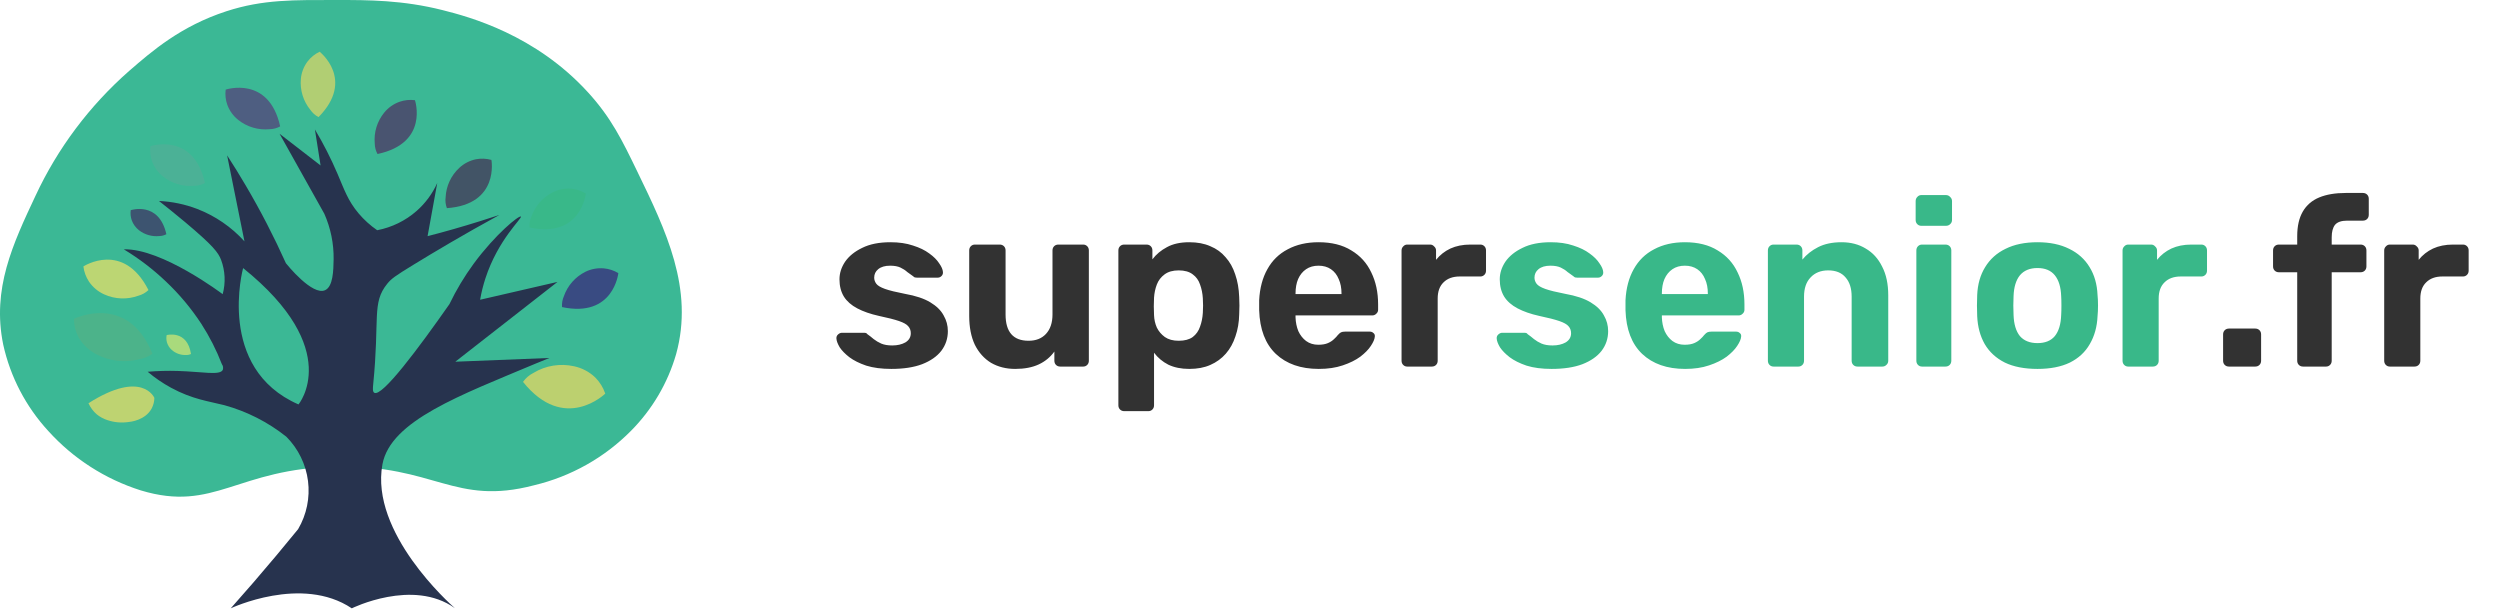 <svg width="341" height="83" viewBox="0 0 341 83" fill="none" xmlns="http://www.w3.org/2000/svg">
<path d="M121.576 50.32C120.253 50.32 119.112 50.171 118.152 49.872C117.213 49.552 116.445 49.168 115.848 48.72C115.272 48.272 114.835 47.824 114.536 47.376C114.259 46.907 114.109 46.512 114.088 46.192C114.067 45.957 114.141 45.765 114.312 45.616C114.483 45.467 114.653 45.392 114.824 45.392H117.928C117.992 45.392 118.056 45.403 118.12 45.424C118.184 45.445 118.248 45.499 118.312 45.584C118.589 45.776 118.877 46 119.176 46.256C119.475 46.491 119.816 46.693 120.2 46.864C120.605 47.035 121.107 47.12 121.704 47.12C122.408 47.12 123.005 46.981 123.496 46.704C123.987 46.405 124.232 45.989 124.232 45.456C124.232 45.072 124.115 44.752 123.88 44.496C123.667 44.24 123.251 44.005 122.632 43.792C122.013 43.579 121.096 43.344 119.88 43.088C118.728 42.832 117.747 42.491 116.936 42.064C116.125 41.637 115.517 41.104 115.112 40.464C114.707 39.803 114.504 39.013 114.504 38.096C114.504 37.264 114.76 36.464 115.272 35.696C115.805 34.928 116.584 34.299 117.608 33.808C118.632 33.296 119.912 33.04 121.448 33.04C122.621 33.04 123.645 33.189 124.52 33.488C125.416 33.765 126.163 34.128 126.76 34.576C127.357 35.003 127.805 35.451 128.104 35.92C128.424 36.368 128.595 36.763 128.616 37.104C128.637 37.317 128.573 37.499 128.424 37.648C128.275 37.797 128.104 37.872 127.912 37.872H125.064C124.957 37.872 124.861 37.861 124.776 37.84C124.691 37.797 124.616 37.744 124.552 37.68C124.296 37.509 124.029 37.317 123.752 37.104C123.496 36.869 123.187 36.667 122.824 36.496C122.461 36.325 121.992 36.24 121.416 36.24C120.712 36.24 120.168 36.4 119.784 36.72C119.421 37.019 119.24 37.403 119.24 37.872C119.24 38.171 119.336 38.448 119.528 38.704C119.72 38.96 120.115 39.195 120.712 39.408C121.309 39.621 122.216 39.845 123.432 40.08C124.883 40.336 126.035 40.72 126.888 41.232C127.741 41.744 128.349 42.341 128.712 43.024C129.096 43.685 129.288 44.4 129.288 45.168C129.288 46.171 128.989 47.067 128.392 47.856C127.795 48.624 126.92 49.232 125.768 49.68C124.637 50.107 123.24 50.32 121.576 50.32ZM138.472 50.32C137.234 50.32 136.136 50.043 135.176 49.488C134.237 48.912 133.501 48.091 132.968 47.024C132.456 45.936 132.2 44.624 132.2 43.088V34.16C132.2 33.925 132.274 33.733 132.424 33.584C132.573 33.435 132.754 33.36 132.968 33.36H136.36C136.594 33.36 136.786 33.435 136.936 33.584C137.085 33.733 137.16 33.925 137.16 34.16V42.896C137.16 45.285 138.205 46.48 140.296 46.48C141.298 46.48 142.088 46.171 142.664 45.552C143.261 44.912 143.56 44.027 143.56 42.896V34.16C143.56 33.925 143.634 33.733 143.784 33.584C143.933 33.435 144.125 33.36 144.36 33.36H147.752C147.965 33.36 148.146 33.435 148.296 33.584C148.445 33.733 148.52 33.925 148.52 34.16V49.2C148.52 49.435 148.445 49.627 148.296 49.776C148.146 49.925 147.965 50 147.752 50H144.616C144.381 50 144.189 49.925 144.04 49.776C143.89 49.627 143.816 49.435 143.816 49.2V47.952C143.261 48.72 142.546 49.307 141.672 49.712C140.797 50.117 139.73 50.32 138.472 50.32ZM153.347 56.08C153.113 56.08 152.921 56.005 152.771 55.856C152.622 55.707 152.547 55.515 152.547 55.28V34.16C152.547 33.925 152.622 33.733 152.771 33.584C152.921 33.435 153.113 33.36 153.347 33.36H156.387C156.622 33.36 156.814 33.435 156.963 33.584C157.113 33.733 157.187 33.925 157.187 34.16V35.376C157.699 34.693 158.361 34.139 159.171 33.712C159.982 33.264 160.995 33.04 162.211 33.04C163.321 33.04 164.281 33.221 165.091 33.584C165.923 33.925 166.617 34.427 167.171 35.088C167.747 35.728 168.185 36.507 168.483 37.424C168.803 38.341 168.985 39.376 169.027 40.528C169.049 40.933 169.059 41.317 169.059 41.68C169.059 42.043 169.049 42.437 169.027 42.864C169.006 43.952 168.835 44.955 168.515 45.872C168.217 46.789 167.779 47.579 167.203 48.24C166.627 48.901 165.923 49.413 165.091 49.776C164.281 50.139 163.321 50.32 162.211 50.32C161.123 50.32 160.174 50.128 159.363 49.744C158.574 49.339 157.923 48.795 157.411 48.112V55.28C157.411 55.515 157.337 55.707 157.187 55.856C157.038 56.005 156.857 56.08 156.643 56.08H153.347ZM160.771 46.48C161.582 46.48 162.222 46.309 162.691 45.968C163.161 45.605 163.491 45.136 163.683 44.56C163.897 43.984 164.025 43.355 164.067 42.672C164.11 42.011 164.11 41.349 164.067 40.688C164.025 40.005 163.897 39.376 163.683 38.8C163.491 38.224 163.161 37.765 162.691 37.424C162.222 37.061 161.582 36.88 160.771 36.88C159.982 36.88 159.342 37.061 158.851 37.424C158.361 37.787 158.009 38.245 157.795 38.8C157.582 39.355 157.454 39.952 157.411 40.592C157.39 40.976 157.379 41.371 157.379 41.776C157.379 42.181 157.39 42.587 157.411 42.992C157.433 43.589 157.561 44.155 157.795 44.688C158.051 45.2 158.414 45.627 158.883 45.968C159.374 46.309 160.003 46.48 160.771 46.48ZM179.878 50.32C177.424 50.32 175.472 49.637 174.022 48.272C172.592 46.907 171.835 44.923 171.75 42.32C171.75 42.149 171.75 41.925 171.75 41.648C171.75 41.349 171.75 41.115 171.75 40.944C171.835 39.301 172.208 37.893 172.87 36.72C173.531 35.525 174.459 34.619 175.654 34C176.848 33.36 178.246 33.04 179.845 33.04C181.638 33.04 183.131 33.413 184.326 34.16C185.542 34.885 186.448 35.888 187.046 37.168C187.664 38.427 187.974 39.877 187.974 41.52V42.256C187.974 42.469 187.888 42.651 187.718 42.8C187.568 42.949 187.387 43.024 187.174 43.024H176.71C176.71 43.045 176.71 43.088 176.71 43.152C176.71 43.195 176.71 43.237 176.71 43.28C176.731 43.963 176.859 44.592 177.094 45.168C177.35 45.723 177.702 46.171 178.15 46.512C178.619 46.853 179.174 47.024 179.814 47.024C180.347 47.024 180.784 46.949 181.126 46.8C181.467 46.651 181.744 46.469 181.958 46.256C182.192 46.043 182.363 45.861 182.47 45.712C182.662 45.499 182.811 45.371 182.918 45.328C183.046 45.264 183.238 45.232 183.494 45.232H186.822C187.035 45.232 187.206 45.296 187.333 45.424C187.483 45.531 187.547 45.691 187.526 45.904C187.504 46.245 187.323 46.672 186.982 47.184C186.662 47.675 186.182 48.165 185.542 48.656C184.902 49.125 184.102 49.52 183.142 49.84C182.203 50.16 181.115 50.32 179.878 50.32ZM176.71 40.112H182.982V40.048C182.982 39.28 182.854 38.619 182.598 38.064C182.363 37.488 182.011 37.04 181.542 36.72C181.072 36.4 180.507 36.24 179.845 36.24C179.184 36.24 178.619 36.4 178.15 36.72C177.68 37.04 177.318 37.488 177.062 38.064C176.827 38.619 176.71 39.28 176.71 40.048V40.112ZM191.94 50C191.727 50 191.546 49.925 191.396 49.776C191.247 49.627 191.172 49.435 191.172 49.2V34.16C191.172 33.947 191.247 33.765 191.396 33.616C191.546 33.445 191.727 33.36 191.94 33.36H195.076C195.29 33.36 195.471 33.445 195.62 33.616C195.791 33.765 195.876 33.947 195.876 34.16V35.44C196.41 34.779 197.06 34.267 197.828 33.904C198.618 33.541 199.524 33.36 200.548 33.36H201.924C202.138 33.36 202.319 33.435 202.468 33.584C202.618 33.733 202.692 33.925 202.692 34.16V36.912C202.692 37.147 202.618 37.339 202.468 37.488C202.319 37.637 202.138 37.712 201.924 37.712H199.108C198.17 37.712 197.434 37.979 196.9 38.512C196.367 39.024 196.1 39.76 196.1 40.72V49.2C196.1 49.435 196.026 49.627 195.876 49.776C195.727 49.925 195.535 50 195.3 50H191.94ZM304.03 50C303.796 50 303.604 49.925 303.454 49.776C303.305 49.627 303.23 49.435 303.23 49.2V45.616C303.23 45.381 303.305 45.189 303.454 45.04C303.604 44.891 303.796 44.816 304.03 44.816H307.614C307.849 44.816 308.041 44.891 308.19 45.04C308.34 45.189 308.414 45.381 308.414 45.616V49.2C308.414 49.435 308.34 49.627 308.19 49.776C308.041 49.925 307.849 50 307.614 50H304.03ZM314.14 50C313.905 50 313.713 49.925 313.564 49.776C313.415 49.627 313.34 49.435 313.34 49.2V37.136H310.844C310.609 37.136 310.417 37.061 310.268 36.912C310.119 36.763 310.044 36.571 310.044 36.336V34.16C310.044 33.925 310.119 33.733 310.268 33.584C310.417 33.435 310.609 33.36 310.844 33.36H313.34V32.208C313.34 30.843 313.596 29.723 314.108 28.848C314.62 27.973 315.367 27.333 316.348 26.928C317.329 26.523 318.535 26.32 319.964 26.32H322.3C322.535 26.32 322.727 26.395 322.876 26.544C323.025 26.693 323.1 26.885 323.1 27.12V29.296C323.1 29.531 323.025 29.723 322.876 29.872C322.727 30.021 322.535 30.096 322.3 30.096H320.156C319.367 30.096 318.812 30.288 318.492 30.672C318.193 31.056 318.044 31.621 318.044 32.368V33.36H321.98C322.215 33.36 322.407 33.435 322.556 33.584C322.705 33.733 322.78 33.925 322.78 34.16V36.336C322.78 36.571 322.705 36.763 322.556 36.912C322.407 37.061 322.215 37.136 321.98 37.136H318.044V49.2C318.044 49.435 317.969 49.627 317.82 49.776C317.671 49.925 317.489 50 317.276 50H314.14ZM325.972 50C325.758 50 325.577 49.925 325.428 49.776C325.278 49.627 325.204 49.435 325.204 49.2V34.16C325.204 33.947 325.278 33.765 325.428 33.616C325.577 33.445 325.758 33.36 325.972 33.36H329.108C329.321 33.36 329.502 33.445 329.652 33.616C329.822 33.765 329.908 33.947 329.908 34.16V35.44C330.441 34.779 331.092 34.267 331.86 33.904C332.649 33.541 333.556 33.36 334.58 33.36H335.956C336.169 33.36 336.35 33.435 336.5 33.584C336.649 33.733 336.724 33.925 336.724 34.16V36.912C336.724 37.147 336.649 37.339 336.5 37.488C336.35 37.637 336.169 37.712 335.956 37.712H333.14C332.201 37.712 331.465 37.979 330.932 38.512C330.398 39.024 330.132 39.76 330.132 40.72V49.2C330.132 49.435 330.057 49.627 329.908 49.776C329.758 49.925 329.566 50 329.332 50H325.972Z" fill="#323232"/>
<path d="M211.639 50.32C210.316 50.32 209.175 50.171 208.215 49.872C207.276 49.552 206.508 49.168 205.911 48.72C205.335 48.272 204.897 47.824 204.599 47.376C204.321 46.907 204.172 46.512 204.151 46.192C204.129 45.957 204.204 45.765 204.375 45.616C204.545 45.467 204.716 45.392 204.887 45.392H207.991C208.055 45.392 208.119 45.403 208.183 45.424C208.247 45.445 208.311 45.499 208.375 45.584C208.652 45.776 208.94 46 209.239 46.256C209.537 46.491 209.879 46.693 210.263 46.864C210.668 47.035 211.169 47.12 211.767 47.12C212.471 47.12 213.068 46.981 213.559 46.704C214.049 46.405 214.295 45.989 214.295 45.456C214.295 45.072 214.177 44.752 213.943 44.496C213.729 44.24 213.313 44.005 212.695 43.792C212.076 43.579 211.159 43.344 209.943 43.088C208.791 42.832 207.809 42.491 206.999 42.064C206.188 41.637 205.58 41.104 205.174 40.464C204.769 39.803 204.567 39.013 204.567 38.096C204.567 37.264 204.823 36.464 205.335 35.696C205.868 34.928 206.647 34.299 207.671 33.808C208.695 33.296 209.975 33.04 211.51 33.04C212.684 33.04 213.708 33.189 214.583 33.488C215.479 33.765 216.225 34.128 216.823 34.576C217.42 35.003 217.868 35.451 218.167 35.92C218.487 36.368 218.657 36.763 218.679 37.104C218.7 37.317 218.636 37.499 218.487 37.648C218.337 37.797 218.167 37.872 217.975 37.872H215.127C215.02 37.872 214.924 37.861 214.839 37.84C214.753 37.797 214.679 37.744 214.615 37.68C214.359 37.509 214.092 37.317 213.815 37.104C213.559 36.869 213.249 36.667 212.887 36.496C212.524 36.325 212.055 36.24 211.479 36.24C210.775 36.24 210.231 36.4 209.847 36.72C209.484 37.019 209.303 37.403 209.303 37.872C209.303 38.171 209.399 38.448 209.591 38.704C209.783 38.96 210.177 39.195 210.775 39.408C211.372 39.621 212.279 39.845 213.495 40.08C214.945 40.336 216.097 40.72 216.951 41.232C217.804 41.744 218.412 42.341 218.775 43.024C219.159 43.685 219.351 44.4 219.351 45.168C219.351 46.171 219.052 47.067 218.455 47.856C217.857 48.624 216.983 49.232 215.831 49.68C214.7 50.107 213.303 50.32 211.639 50.32ZM229.846 50.32C227.393 50.32 225.441 49.637 223.99 48.272C222.561 46.907 221.804 44.923 221.718 42.32C221.718 42.149 221.718 41.925 221.718 41.648C221.718 41.349 221.718 41.115 221.718 40.944C221.804 39.301 222.177 37.893 222.838 36.72C223.5 35.525 224.428 34.619 225.622 34C226.817 33.36 228.214 33.04 229.814 33.04C231.606 33.04 233.1 33.413 234.294 34.16C235.51 34.885 236.417 35.888 237.014 37.168C237.633 38.427 237.942 39.877 237.942 41.52V42.256C237.942 42.469 237.857 42.651 237.686 42.8C237.537 42.949 237.356 43.024 237.142 43.024H226.678C226.678 43.045 226.678 43.088 226.678 43.152C226.678 43.195 226.678 43.237 226.678 43.28C226.7 43.963 226.828 44.592 227.062 45.168C227.318 45.723 227.67 46.171 228.118 46.512C228.588 46.853 229.142 47.024 229.782 47.024C230.316 47.024 230.753 46.949 231.094 46.8C231.436 46.651 231.713 46.469 231.926 46.256C232.161 46.043 232.332 45.861 232.438 45.712C232.63 45.499 232.78 45.371 232.886 45.328C233.014 45.264 233.206 45.232 233.462 45.232H236.79C237.004 45.232 237.174 45.296 237.302 45.424C237.452 45.531 237.516 45.691 237.494 45.904C237.473 46.245 237.292 46.672 236.95 47.184C236.63 47.675 236.15 48.165 235.51 48.656C234.87 49.125 234.07 49.52 233.11 49.84C232.172 50.16 231.084 50.32 229.846 50.32ZM226.678 40.112H232.95V40.048C232.95 39.28 232.822 38.619 232.566 38.064C232.332 37.488 231.98 37.04 231.51 36.72C231.041 36.4 230.476 36.24 229.814 36.24C229.153 36.24 228.588 36.4 228.118 36.72C227.649 37.04 227.286 37.488 227.03 38.064C226.796 38.619 226.678 39.28 226.678 40.048V40.112ZM241.909 50C241.696 50 241.514 49.925 241.365 49.776C241.216 49.627 241.141 49.435 241.141 49.2V34.16C241.141 33.925 241.216 33.733 241.365 33.584C241.514 33.435 241.696 33.36 241.909 33.36H245.045C245.28 33.36 245.472 33.435 245.621 33.584C245.77 33.733 245.845 33.925 245.845 34.16V35.408C246.4 34.725 247.114 34.16 247.989 33.712C248.864 33.264 249.93 33.04 251.189 33.04C252.448 33.04 253.546 33.328 254.485 33.904C255.445 34.459 256.192 35.28 256.725 36.368C257.28 37.435 257.557 38.736 257.557 40.272V49.2C257.557 49.435 257.472 49.627 257.301 49.776C257.152 49.925 256.97 50 256.757 50H253.365C253.13 50 252.938 49.925 252.789 49.776C252.64 49.627 252.565 49.435 252.565 49.2V40.464C252.565 39.333 252.288 38.459 251.733 37.84C251.2 37.2 250.41 36.88 249.365 36.88C248.362 36.88 247.562 37.2 246.965 37.84C246.368 38.459 246.069 39.333 246.069 40.464V49.2C246.069 49.435 245.994 49.627 245.845 49.776C245.696 49.925 245.514 50 245.301 50H241.909ZM262.159 50C261.946 50 261.764 49.925 261.615 49.776C261.466 49.627 261.391 49.435 261.391 49.2V34.16C261.391 33.925 261.466 33.733 261.615 33.584C261.764 33.435 261.946 33.36 262.159 33.36H265.359C265.594 33.36 265.786 33.435 265.935 33.584C266.084 33.733 266.159 33.925 266.159 34.16V49.2C266.159 49.435 266.084 49.627 265.935 49.776C265.786 49.925 265.594 50 265.359 50H262.159ZM262.063 30.8C261.85 30.8 261.668 30.725 261.519 30.576C261.37 30.427 261.295 30.235 261.295 30V27.44C261.295 27.205 261.37 27.013 261.519 26.864C261.668 26.693 261.85 26.608 262.063 26.608H265.423C265.658 26.608 265.85 26.693 265.999 26.864C266.17 27.013 266.255 27.205 266.255 27.44V30C266.255 30.235 266.17 30.427 265.999 30.576C265.85 30.725 265.658 30.8 265.423 30.8H262.063ZM277.913 50.32C276.143 50.32 274.66 50.032 273.465 49.456C272.271 48.859 271.353 48.016 270.713 46.928C270.095 45.84 269.753 44.571 269.689 43.12C269.668 42.693 269.657 42.213 269.657 41.68C269.657 41.125 269.668 40.645 269.689 40.24C269.753 38.768 270.116 37.499 270.777 36.432C271.439 35.344 272.367 34.512 273.561 33.936C274.756 33.339 276.207 33.04 277.913 33.04C279.599 33.04 281.039 33.339 282.233 33.936C283.428 34.512 284.356 35.344 285.017 36.432C285.679 37.499 286.041 38.768 286.105 40.24C286.148 40.645 286.169 41.125 286.169 41.68C286.169 42.213 286.148 42.693 286.105 43.12C286.041 44.571 285.689 45.84 285.049 46.928C284.431 48.016 283.524 48.859 282.329 49.456C281.135 50.032 279.663 50.32 277.913 50.32ZM277.913 46.8C278.959 46.8 279.748 46.48 280.281 45.84C280.815 45.179 281.103 44.219 281.145 42.96C281.167 42.64 281.177 42.213 281.177 41.68C281.177 41.147 281.167 40.72 281.145 40.4C281.103 39.163 280.815 38.213 280.281 37.552C279.748 36.891 278.959 36.56 277.913 36.56C276.868 36.56 276.068 36.891 275.513 37.552C274.98 38.213 274.692 39.163 274.649 40.4C274.628 40.72 274.617 41.147 274.617 41.68C274.617 42.213 274.628 42.64 274.649 42.96C274.692 44.219 274.98 45.179 275.513 45.84C276.068 46.48 276.868 46.8 277.913 46.8ZM290.284 50C290.071 50 289.889 49.925 289.74 49.776C289.591 49.627 289.516 49.435 289.516 49.2V34.16C289.516 33.947 289.591 33.765 289.74 33.616C289.889 33.445 290.071 33.36 290.284 33.36H293.42C293.633 33.36 293.815 33.445 293.964 33.616C294.135 33.765 294.22 33.947 294.22 34.16V35.44C294.753 34.779 295.404 34.267 296.172 33.904C296.961 33.541 297.868 33.36 298.892 33.36H300.268C300.481 33.36 300.663 33.435 300.812 33.584C300.961 33.733 301.036 33.925 301.036 34.16V36.912C301.036 37.147 300.961 37.339 300.812 37.488C300.663 37.637 300.481 37.712 300.268 37.712H297.452C296.513 37.712 295.777 37.979 295.244 38.512C294.711 39.024 294.444 39.76 294.444 40.72V49.2C294.444 49.435 294.369 49.627 294.22 49.776C294.071 49.925 293.879 50 293.644 50H290.284Z" fill="#39B889"/>
<g clip-path="url(#clip0_53_1817)">
<path d="M86.943 23.429C90.826 31.437 94.685 39.402 92.223 48.304C91.082 52.249 88.964 55.848 86.06 58.772C82.446 62.424 77.869 64.995 72.851 66.19C61.965 69.045 59.335 63.416 45.996 63.64C32.283 63.878 29.279 69.944 19.199 66.889C14.348 65.352 9.999 62.56 6.6 58.801C3.532 55.473 1.406 51.4 0.437 46.996C-1.118 39.397 1.738 33.307 4.843 26.703C7.866 20.217 12.212 14.422 17.606 9.683C20.735 6.966 24.661 3.559 30.887 1.532C35.907 -0.095 40.049 0 46.078 0C50.143 0 54.928 0 60.386 1.385C64.048 2.308 73.004 4.716 80.194 12.585C83.377 16.068 84.874 19.152 86.943 23.429Z" fill="#3BB895"/>
<path d="M12.067 54.999C19.405 50.34 21.056 54.271 21.056 54.271C21.049 54.768 20.926 55.256 20.697 55.698C19.823 57.344 17.75 57.544 17.534 57.563C16.567 57.705 15.58 57.617 14.654 57.306C14.118 57.133 13.62 56.862 13.185 56.507C12.707 56.09 12.325 55.576 12.067 54.999Z" fill="#BED371"/>
<path d="M20.519 19.936C20.519 19.936 26.399 17.976 27.954 24.956C27.512 25.198 27.018 25.33 26.514 25.342C24.983 25.486 23.454 25.036 22.252 24.085C21.564 23.546 21.043 22.828 20.744 22.011C20.507 21.346 20.43 20.636 20.519 19.936Z" fill="#4BB196"/>
<path d="M30.781 12.223C30.781 12.223 36.675 10.258 38.216 17.243C37.774 17.485 37.28 17.615 36.776 17.624C35.243 17.772 33.712 17.321 32.509 16.368C31.824 15.829 31.304 15.113 31.006 14.298C30.769 13.633 30.692 12.923 30.781 12.223Z" fill="#4E5E81"/>
<path d="M17.831 28.668C17.831 28.668 21.671 27.388 22.693 31.946C22.399 32.106 22.069 32.192 21.733 32.198C20.738 32.3 19.742 32.015 18.954 31.403C18.507 31.05 18.166 30.58 17.97 30.047C17.816 29.604 17.769 29.132 17.831 28.668Z" fill="#3D5470"/>
<path d="M11.375 36.342C11.375 36.342 16.799 32.793 20.25 39.563C19.864 39.93 19.393 40.195 18.877 40.334C17.363 40.886 15.69 40.823 14.222 40.158C13.38 39.781 12.661 39.18 12.143 38.422C11.728 37.797 11.466 37.085 11.375 36.342Z" fill="#BCD673"/>
<path d="M10.079 43.494C10.079 43.494 17.399 39.844 20.793 48.252C20.249 48.645 19.619 48.904 18.954 49.008C16.993 49.508 14.914 49.26 13.127 48.314C12.126 47.794 11.294 47.004 10.727 46.035C10.306 45.252 10.084 44.38 10.079 43.494Z" fill="#4CB38A"/>
<path d="M22.732 45.706C22.732 45.706 25.535 44.94 26.053 48.285C25.837 48.386 25.6 48.433 25.362 48.423C24.642 48.45 23.941 48.195 23.408 47.714C23.105 47.438 22.884 47.084 22.77 46.691C22.68 46.37 22.667 46.033 22.732 45.706Z" fill="#A9DA7C"/>
<path d="M43.596 7.056C43.596 7.056 48.487 10.863 43.447 15.973C42.996 15.737 42.61 15.393 42.324 14.974C41.36 13.786 40.898 12.272 41.038 10.753C41.118 9.891 41.437 9.068 41.959 8.374C42.394 7.815 42.954 7.363 43.596 7.056Z" fill="#B1CE73"/>
<path d="M56.599 13.665C56.599 13.665 58.557 19.508 51.492 21.007C51.252 20.569 51.123 20.079 51.117 19.58C50.977 18.06 51.44 16.546 52.408 15.359C52.956 14.684 53.682 14.171 54.506 13.88C55.177 13.648 55.894 13.575 56.599 13.665Z" fill="#495470"/>
<path d="M67.028 21.811C67.028 21.811 68.156 27.878 60.957 28.392C60.776 27.919 60.716 27.408 60.784 26.907C60.852 25.382 61.519 23.945 62.642 22.901C63.279 22.306 64.069 21.897 64.926 21.721C65.625 21.59 66.344 21.621 67.028 21.811Z" fill="#425466"/>
<path d="M79.906 26.403C79.906 26.403 79.268 32.536 72.227 31.032C72.188 30.529 72.275 30.024 72.481 29.562C72.977 28.116 74.025 26.921 75.399 26.231C76.178 25.836 77.052 25.663 77.924 25.732C78.628 25.801 79.306 26.031 79.906 26.403Z" fill="#39B889"/>
<path d="M84.341 37.256C84.341 37.256 83.703 43.389 76.662 41.886C76.623 41.381 76.708 40.875 76.911 40.41C77.412 38.968 78.459 37.774 79.829 37.08C80.612 36.693 81.488 36.528 82.359 36.604C83.061 36.668 83.74 36.891 84.341 37.256Z" fill="#394B82"/>
<path d="M82.556 53.69C82.556 53.69 76.978 59.143 71.339 52.087C71.71 51.566 72.204 51.143 72.779 50.855C74.435 49.856 76.418 49.535 78.308 49.96C79.392 50.191 80.39 50.719 81.188 51.483C81.809 52.104 82.278 52.86 82.556 53.69Z" fill="#BCD06F"/>
<path d="M76.047 38.45L65.488 40.886C65.657 39.906 65.896 38.94 66.203 37.993C67.936 32.655 71.276 29.747 71.046 29.538C70.816 29.329 67.595 31.917 64.605 35.976C63.337 37.709 62.231 39.553 61.302 41.486C57.093 47.495 52.12 54.175 51.055 53.576C50.801 53.433 50.858 52.919 50.901 52.453C51.809 43.384 50.69 41.338 52.821 38.702C53.383 38.012 53.863 37.66 56.416 36.1C59.195 34.396 63.136 32.046 68.118 29.319C67.232 29.614 66.333 29.903 65.421 30.185C63.002 30.943 60.635 31.619 58.322 32.212L59.642 24.956C58.992 26.409 58.036 27.706 56.839 28.763C55.313 30.106 53.452 31.018 51.449 31.403C50.507 30.755 49.656 29.985 48.919 29.115C47.431 27.354 46.932 25.784 46.039 23.714C45.149 21.629 44.118 19.605 42.953 17.657C43.212 19.294 43.467 20.931 43.726 22.568L38.134 18.247L44.239 29.157C45.106 31.117 45.538 33.237 45.506 35.376C45.478 36.908 45.434 39.073 44.35 39.578C42.607 40.387 39.161 36.109 38.998 35.904C37.365 32.267 35.532 28.722 33.507 25.284C32.672 23.863 31.829 22.499 30.978 21.192C31.765 25.104 32.553 29.013 33.344 32.921C31.577 30.969 29.372 29.455 26.907 28.501C25.235 27.862 23.471 27.494 21.68 27.411C22.573 28.111 23.812 29.096 25.256 30.304C29.096 33.53 29.759 34.439 30.152 35.433C30.716 36.936 30.793 38.576 30.373 40.125C30.373 40.125 22.079 33.849 16.89 34.011C18.952 35.257 20.87 36.721 22.612 38.379C24.448 40.111 26.074 42.052 27.455 44.16C28.576 45.897 29.517 47.743 30.262 49.67C30.344 49.779 30.398 49.906 30.421 50.04C30.443 50.174 30.433 50.311 30.392 50.44C30.022 51.249 27.613 50.697 24.21 50.597C22.852 50.556 21.493 50.593 20.14 50.707C21.125 51.538 22.193 52.268 23.327 52.886C26.235 54.471 28.515 54.737 30.594 55.265C33.684 56.116 36.567 57.583 39.065 59.576C40.688 61.212 41.723 63.331 42.012 65.608C42.3 67.884 41.827 70.192 40.663 72.175C39.684 73.381 38.688 74.588 37.673 75.796C35.6 78.27 33.533 80.664 31.472 82.976C31.472 82.976 41.158 78.394 47.983 82.976C47.983 82.976 56.316 78.846 62.042 82.952C61.403 82.391 50.455 72.656 52.164 63.34C53.263 57.354 62.882 53.885 73.076 49.589C73.854 49.265 74.516 49.004 74.948 48.827L62.104 49.337L76.047 38.45ZM40.716 55.165C29.418 50.241 33.161 36.566 33.161 36.566C46.956 47.666 40.716 55.165 40.716 55.165Z" fill="#27334E"/>
</g>
<defs>
<clipPath id="clip0_53_1817">
<rect width="93" height="83" fill="white"/>
</clipPath>
</defs>
</svg>
